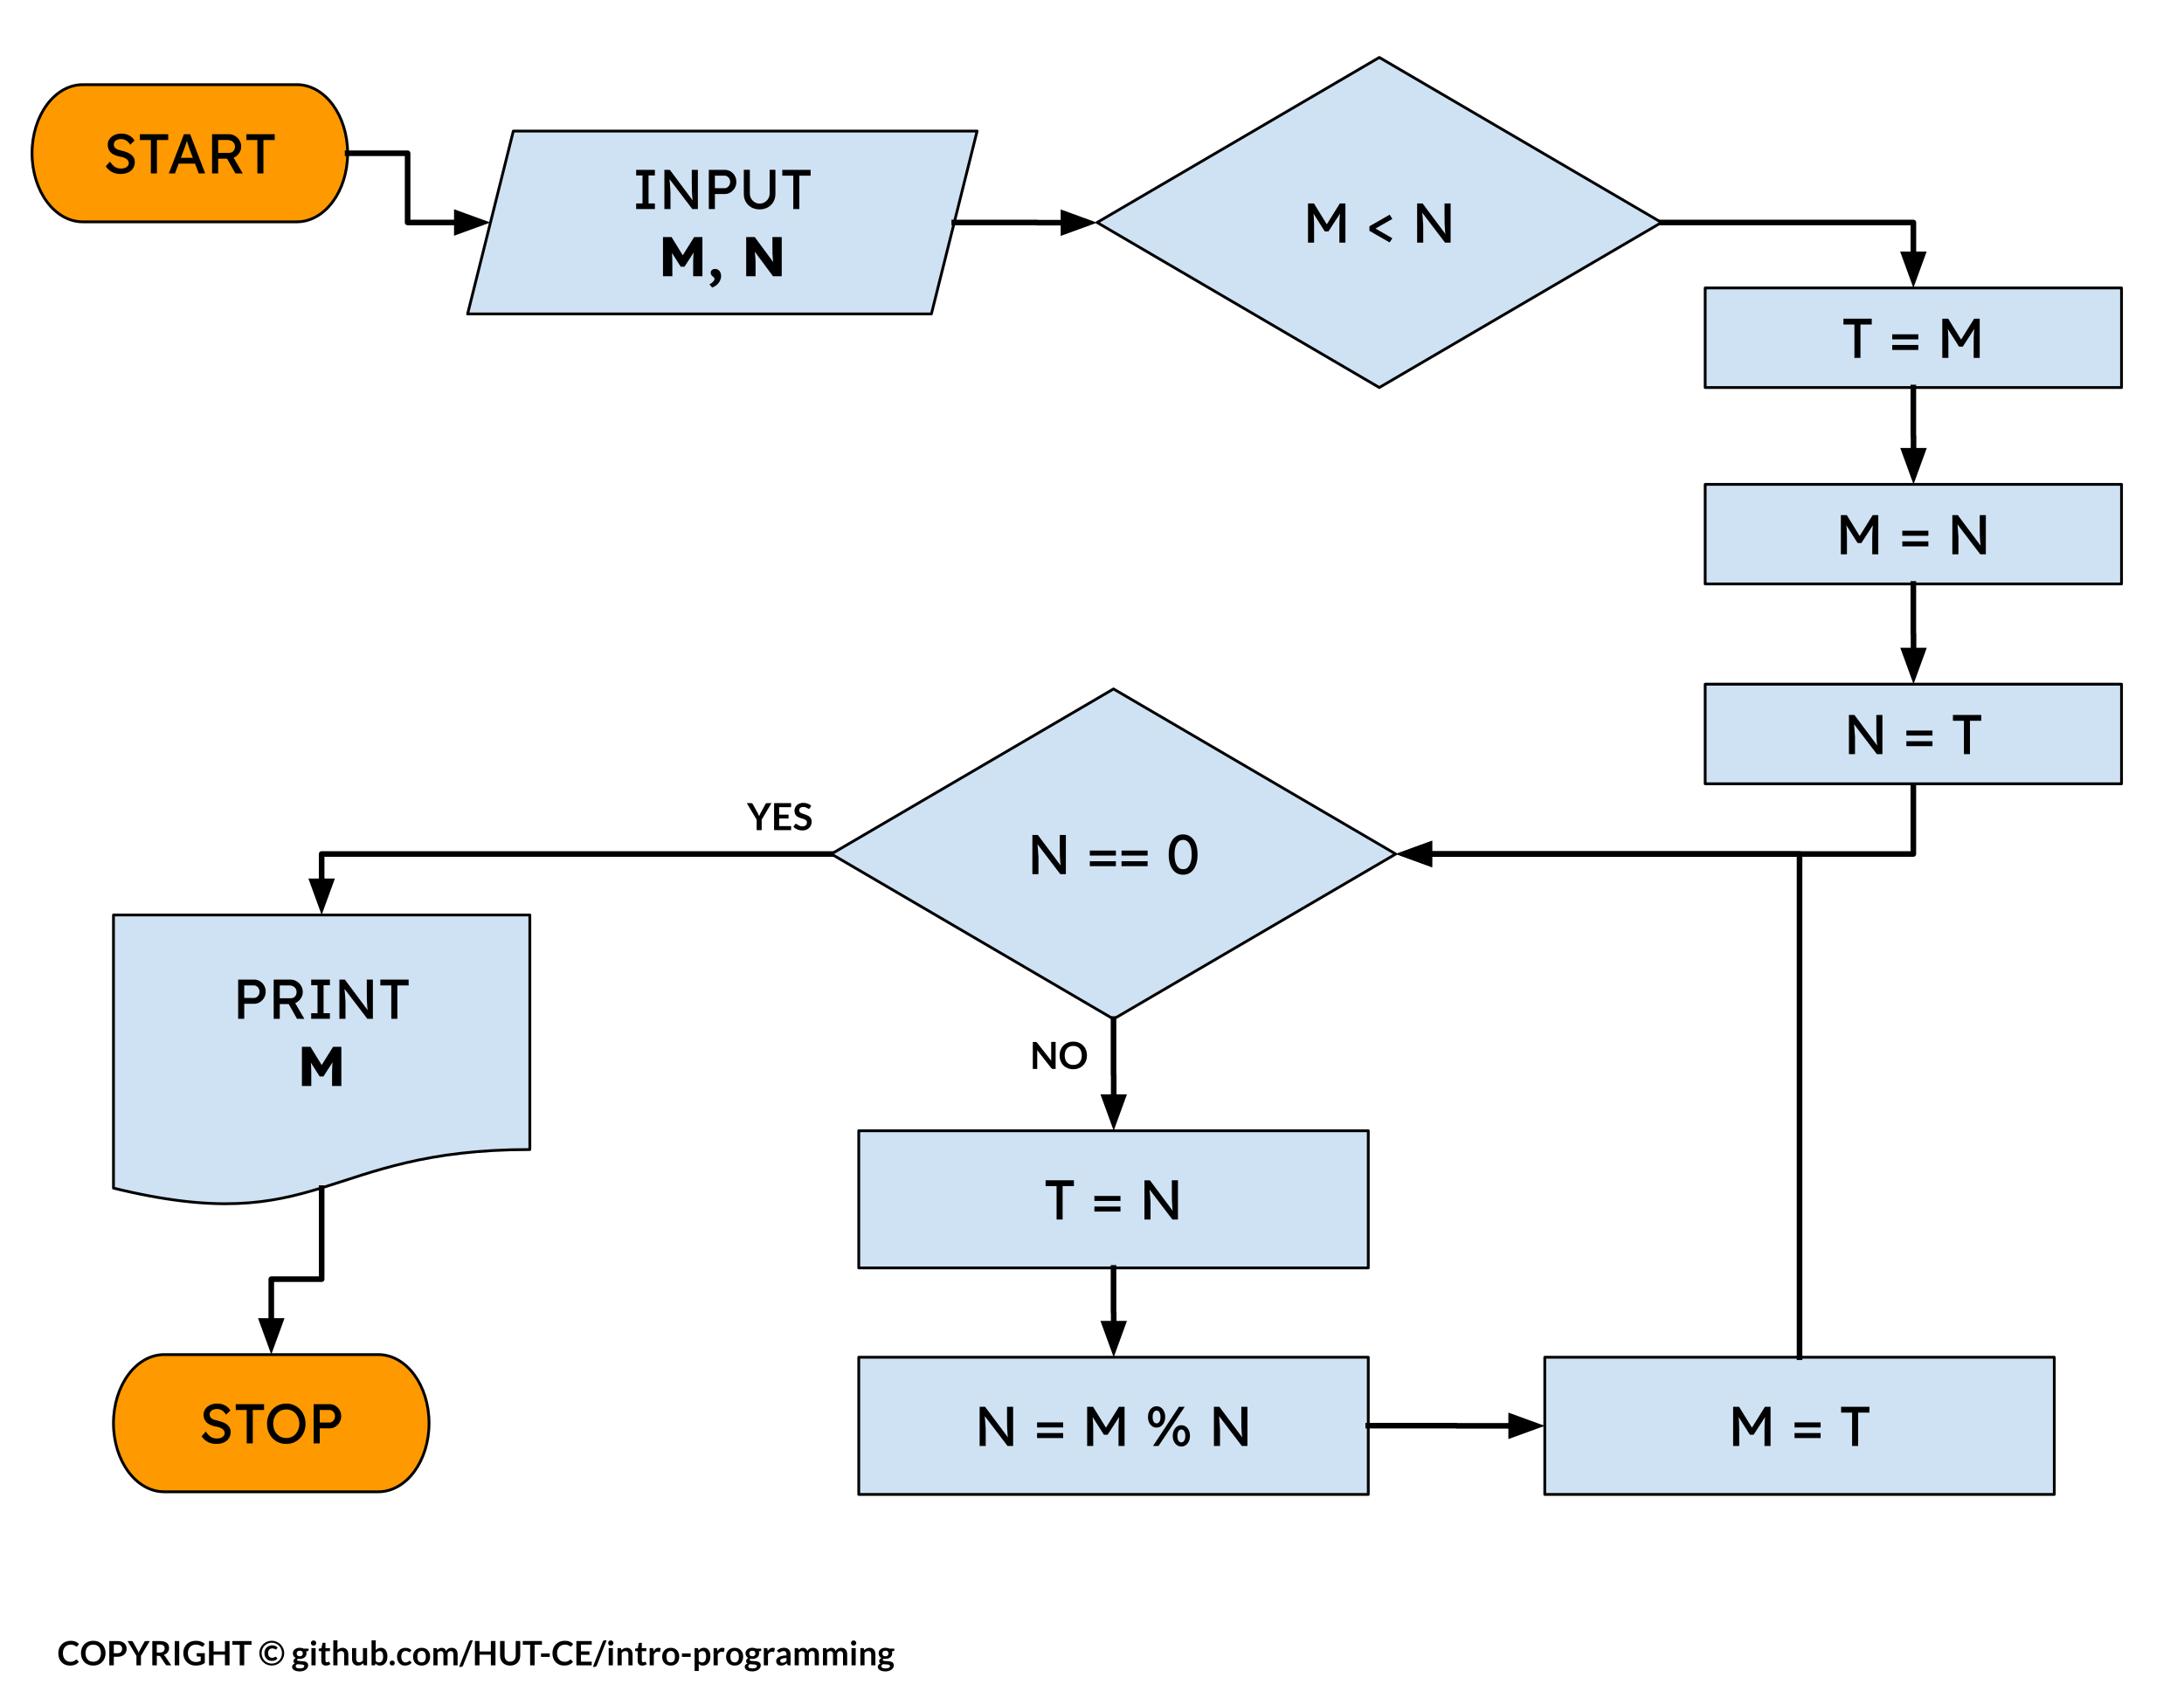 <svg version="1.1" viewBox="0.0 0.0 779.667 606.407" fill="none" stroke="none" stroke-linecap="square" stroke-miterlimit="10" xmlns:xlink="http://www.w3.org/1999/xlink" xmlns="http://www.w3.org/2000/svg"><clipPath id="p.0"><path d="m0 0l779.667 0l0 606.407l-779.667 0l0 -606.407z" clip-rule="nonzero"/></clipPath><g clip-path="url(#p.0)"><path fill="#000000" fill-opacity="0.0" d="m0 0l779.667 0l0 606.407l-779.667 0z" fill-rule="evenodd"/><path fill="#cfe2f3" d="m166.932 112.087l16.323 -65.291l165.567 0l-16.323 65.291z" fill-rule="evenodd"/><path stroke="#000000" stroke-width="1.0" stroke-linejoin="round" stroke-linecap="butt" d="m166.932 112.087l16.323 -65.291l165.567 0l-16.323 65.291z" fill-rule="evenodd"/><path fill="#000000" d="m227.104 74.641l0 -2.0l2.266 0l0 -10l-2.266 0l0 -2.0l6.688 0l0 2.0l-2.266 0l0 10l2.266 0l0 2.0l-6.688 0zm10.076 0l0 -14l1.953 0l8.547 11.453l-0.312 0.188q-0.141 -0.828 -0.234 -1.906q-0.094 -1.078 -0.141 -2.375q-0.031 -1.297 -0.031 -2.766l0 -4.594l2.172 0l0 14l-1.984 0l-8.422 -11.047l0.219 -0.266q0.141 1.516 0.219 2.484q0.078 0.969 0.109 1.547q0.047 0.578 0.062 0.906q0.016 0.328 0.016 0.562l0 5.812l-2.172 0zm15.86 0l0 -14l5.703 0q1.141 0 2.062 0.578q0.938 0.562 1.5 1.547q0.562 0.969 0.562 2.172q0 1.203 -0.562 2.188q-0.562 0.969 -1.5 1.562q-0.922 0.594 -2.062 0.594l-3.531 0l0 5.359l-2.172 0zm2.172 -7.438l3.5 0q0.531 0 0.969 -0.312q0.453 -0.312 0.719 -0.812q0.266 -0.516 0.266 -1.141q0 -0.609 -0.266 -1.109q-0.266 -0.5 -0.719 -0.797q-0.438 -0.312 -0.969 -0.312l-3.5 0l0 4.484zm15.961 7.562q-1.625 0 -2.906 -0.703q-1.281 -0.719 -2.016 -1.969q-0.719 -1.25 -0.719 -2.828l0 -8.641l2.156 0l0 8.453q0 1.016 0.469 1.828q0.484 0.812 1.266 1.297q0.797 0.484 1.75 0.484q1.0 0 1.797 -0.484q0.812 -0.484 1.297 -1.297q0.484 -0.812 0.484 -1.828l0 -8.453l2.062 0l0 8.641q0 1.578 -0.734 2.828q-0.734 1.25 -2.016 1.969q-1.281 0.703 -2.891 0.703zm12.019 -0.125l0 -11.922l-3.922 0l0 -2.078l10.109 0l0 2.078l-4.031 0l0 11.922l-2.156 0z" fill-rule="nonzero"/><path fill="#000000" d="m236.681 98.641l0 -14.0l3.062 0l5.078 8.266l-2.156 -0.031l5.141 -8.234l2.953 0l0 14.0l-3.312 0l0 -4.234q0 -1.844 0.094 -3.312q0.094 -1.469 0.312 -2.891l0.375 1.031l-3.859 5.984l-1.359 0l-3.781 -5.938l0.375 -1.078q0.25 1.344 0.328 2.781q0.094 1.422 0.094 3.422l0 4.234l-3.344 0zm17.529 4.016l-0.938 -1.141q0.812 -0.375 1.297 -0.938q0.5 -0.562 0.5 -0.938q0 -0.203 -0.109 -0.406q-0.094 -0.188 -0.438 -0.469q-0.453 -0.344 -0.625 -0.672q-0.172 -0.328 -0.172 -0.734q0 -0.641 0.453 -0.984q0.469 -0.359 1.172 -0.359q0.594 0 1.062 0.328q0.469 0.312 0.734 0.891q0.281 0.562 0.281 1.328q0 0.656 -0.25 1.297q-0.234 0.641 -0.672 1.203q-0.438 0.562 -1.016 0.969q-0.578 0.406 -1.281 0.625zm12.171 -4.016l0 -14.0l3.062 0l7.359 9.984l-0.656 -0.078q-0.141 -1.125 -0.25 -2.094q-0.094 -0.969 -0.125 -2.031q-0.031 -1.062 -0.031 -2.438l0 -3.344l3.328 0l0 14.0l-3.109 0l-7.625 -10.281l0.969 0.141q0.141 1.219 0.219 2.031q0.078 0.797 0.125 1.359q0.047 0.562 0.062 1.062q0.016 0.484 0.016 1.094l0 4.594l-3.344 0z" fill-rule="nonzero"/><path fill="#ff9900" d="m29.563 30.223l76.407 0l0 0c10.01 0 18.124 10.965 18.124 24.491c0 13.526 -8.114 24.491 -18.124 24.491l-76.407 0l0 0c-10.01 0 -18.124 -10.965 -18.124 -24.491c0 -13.526 8.114 -24.491 18.124 -24.491z" fill-rule="evenodd"/><path stroke="#000000" stroke-width="1.0" stroke-linejoin="round" stroke-linecap="butt" d="m29.563 30.223l76.407 0l0 0c10.01 0 18.124 10.965 18.124 24.491c0 13.526 -8.114 24.491 -18.124 24.491l-76.407 0l0 0c-10.01 0 -18.124 -10.965 -18.124 -24.491c0 -13.526 8.114 -24.491 18.124 -24.491z" fill-rule="evenodd"/><path fill="#000000" d="m43.038 62.118q-1.719 0 -3.031 -0.672q-1.312 -0.688 -2.25 -2.047l1.484 -1.703q0.969 1.406 1.875 1.953q0.906 0.531 2.141 0.531q0.766 0 1.375 -0.234q0.625 -0.25 0.984 -0.672q0.359 -0.422 0.359 -0.953q0 -0.359 -0.125 -0.672q-0.109 -0.328 -0.359 -0.594q-0.25 -0.266 -0.641 -0.484q-0.391 -0.219 -0.922 -0.391q-0.516 -0.172 -1.188 -0.281q-1.078 -0.219 -1.891 -0.578q-0.797 -0.359 -1.344 -0.906q-0.531 -0.547 -0.797 -1.234q-0.25 -0.688 -0.25 -1.547q0 -1.141 0.641 -2.016q0.641 -0.891 1.719 -1.391q1.094 -0.516 2.453 -0.516q1.625 0 2.828 0.641q1.219 0.625 1.922 1.828l-1.531 1.5q-0.594 -0.984 -1.422 -1.5q-0.828 -0.531 -1.859 -0.531q-0.766 0 -1.359 0.25q-0.578 0.234 -0.906 0.672q-0.328 0.422 -0.328 1.0q0 0.422 0.156 0.781q0.172 0.344 0.5 0.609q0.328 0.266 0.875 0.484q0.562 0.203 1.344 0.375q1.109 0.234 1.969 0.609q0.859 0.359 1.453 0.859q0.609 0.5 0.906 1.125q0.312 0.625 0.312 1.344q0 1.344 -0.625 2.328q-0.609 0.969 -1.75 1.5q-1.141 0.531 -2.719 0.531zm10.824 -0.203l0 -11.922l-3.922 0l0 -2.078l10.109 0l0 2.078l-4.031 0l0 11.922l-2.156 0zm6.395 0l5.422 -14.0l2.203 0l5.375 14.0l-2.297 0l-3.203 -8.438q-0.062 -0.141 -0.234 -0.672q-0.172 -0.547 -0.391 -1.203q-0.219 -0.672 -0.406 -1.219q-0.172 -0.547 -0.234 -0.703l0.469 -0.031q-0.125 0.344 -0.297 0.875q-0.172 0.516 -0.359 1.094q-0.188 0.578 -0.375 1.094q-0.172 0.5 -0.297 0.844l-3.172 8.359l-2.203 0zm2.406 -3.484l0.797 -2.078l6.359 0l0.922 2.078l-8.078 0zm13.047 3.484l0 -14.0l5.969 0q1.203 0 2.203 0.594q1.016 0.594 1.609 1.609q0.609 1.0 0.609 2.25q0 1.141 -0.609 2.125q-0.594 0.984 -1.594 1.578q-1.0 0.578 -2.219 0.578l-3.797 0l0 5.266l-2.172 0zm8.328 0l-3.563 -6.312l2.219 -0.5l3.969 6.828l-2.625 -0.016zm-6.156 -7.344l4 0q0.578 0 1.031 -0.281q0.469 -0.297 0.719 -0.797q0.266 -0.516 0.266 -1.141q0 -0.703 -0.328 -1.219q-0.328 -0.531 -0.922 -0.828q-0.594 -0.312 -1.328 -0.312l-3.438 0l0 4.578zm14 7.344l0 -11.922l-3.922 0l0 -2.078l10.109 0l0 2.078l-4.031 0l0 11.922l-2.156 0z" fill-rule="nonzero"/><path fill="#000000" fill-opacity="0.0" d="m11.441 574.081l322.835 0l0 33.921l-322.835 0z" fill-rule="evenodd"/><path fill="#000000" d="m27.285 592.554q0.125 0 0.219 0.109l0.641 0.688q-0.531 0.656 -1.297 1.0q-0.766 0.344 -1.859 0.344q-0.953 0 -1.734 -0.328q-0.766 -0.328 -1.312 -0.906q-0.547 -0.594 -0.844 -1.406q-0.281 -0.828 -0.281 -1.797q0 -0.969 0.312 -1.781q0.328 -0.812 0.922 -1.406q0.594 -0.594 1.406 -0.906q0.812 -0.328 1.812 -0.328q0.969 0 1.688 0.312q0.719 0.297 1.234 0.812l-0.531 0.75q-0.062 0.062 -0.141 0.125q-0.062 0.047 -0.203 0.047q-0.125 0 -0.281 -0.109q-0.141 -0.109 -0.359 -0.234q-0.219 -0.125 -0.562 -0.219q-0.344 -0.109 -0.859 -0.109q-0.609 0 -1.125 0.219q-0.516 0.203 -0.891 0.594q-0.359 0.391 -0.578 0.969q-0.203 0.562 -0.203 1.266q0 0.734 0.203 1.312q0.219 0.562 0.562 0.953q0.359 0.391 0.844 0.609q0.484 0.203 1.031 0.203q0.328 0 0.594 -0.031q0.266 -0.047 0.484 -0.125q0.234 -0.078 0.438 -0.203q0.203 -0.125 0.391 -0.297q0.062 -0.062 0.125 -0.094q0.078 -0.031 0.156 -0.031zm10.405 -2.297q0 0.953 -0.328 1.766q-0.312 0.812 -0.891 1.422q-0.578 0.594 -1.391 0.922q-0.797 0.328 -1.781 0.328q-0.984 0 -1.797 -0.328q-0.812 -0.328 -1.406 -0.922q-0.578 -0.609 -0.891 -1.422q-0.312 -0.812 -0.312 -1.766q0 -0.953 0.312 -1.766q0.312 -0.812 0.891 -1.406q0.594 -0.594 1.406 -0.922q0.812 -0.328 1.797 -0.328q0.984 0 1.781 0.344q0.812 0.328 1.391 0.922q0.578 0.578 0.891 1.391q0.328 0.812 0.328 1.766zm-1.656 0q0 -0.703 -0.203 -1.266q-0.188 -0.578 -0.547 -0.969q-0.344 -0.406 -0.859 -0.609q-0.5 -0.203 -1.125 -0.203q-0.641 0 -1.156 0.203q-0.5 0.203 -0.859 0.609q-0.359 0.391 -0.562 0.969q-0.188 0.562 -0.188 1.266q0 0.719 0.188 1.297q0.203 0.562 0.562 0.953q0.359 0.391 0.859 0.609q0.516 0.203 1.156 0.203q0.625 0 1.125 -0.203q0.516 -0.219 0.859 -0.609q0.359 -0.391 0.547 -0.953q0.203 -0.578 0.203 -1.297zm4.594 1.297l0 3.047l-1.609 0l0 -8.672l2.812 0q0.875 0 1.5 0.203q0.641 0.203 1.047 0.578q0.422 0.359 0.625 0.875q0.203 0.5 0.203 1.109q0 0.625 -0.219 1.156q-0.203 0.516 -0.625 0.906q-0.422 0.375 -1.047 0.594q-0.625 0.203 -1.484 0.203l-1.203 0zm0 -1.266l1.203 0q0.453 0 0.781 -0.109q0.328 -0.109 0.547 -0.312q0.219 -0.219 0.328 -0.516q0.109 -0.297 0.109 -0.656q0 -0.359 -0.109 -0.641q-0.109 -0.281 -0.328 -0.469q-0.219 -0.203 -0.547 -0.297q-0.328 -0.109 -0.781 -0.109l-1.203 0l0 3.109zm9.688 0.938l0 3.375l-1.609 0l0 -3.375l-3.172 -5.297l1.422 0q0.219 0 0.344 0.109q0.125 0.094 0.203 0.25l1.594 2.891q0.125 0.266 0.234 0.5q0.109 0.219 0.188 0.453q0.078 -0.234 0.172 -0.469q0.109 -0.234 0.234 -0.484l1.578 -2.891q0.078 -0.141 0.203 -0.25q0.141 -0.109 0.344 -0.109l1.422 0l-3.156 5.297zm5.667 -0.016l0 3.391l-1.609 0l0 -8.672l2.641 0q0.891 0 1.516 0.188q0.641 0.172 1.047 0.5q0.406 0.328 0.594 0.797q0.188 0.453 0.188 1.0q0 0.453 -0.141 0.844q-0.125 0.375 -0.375 0.703q-0.234 0.312 -0.594 0.562q-0.359 0.234 -0.812 0.375q0.312 0.172 0.531 0.5l2.172 3.203l-1.453 0q-0.203 0 -0.359 -0.078q-0.141 -0.094 -0.25 -0.25l-1.812 -2.781q-0.109 -0.156 -0.234 -0.219q-0.125 -0.062 -0.359 -0.062l-0.688 0zm0 -1.156l1.0 0q0.469 0 0.797 -0.109q0.344 -0.125 0.562 -0.312q0.219 -0.203 0.328 -0.484q0.109 -0.281 0.109 -0.609q0 -0.656 -0.438 -1.0q-0.438 -0.359 -1.328 -0.359l-1.031 0l0 2.875zm8.001 4.547l-1.609 0l0 -8.672l1.609 0l0 8.672zm5.94 -1.188q0.547 0 0.953 -0.094q0.406 -0.109 0.766 -0.281l0 -1.578l-1.078 0q-0.156 0 -0.25 -0.078q-0.094 -0.094 -0.094 -0.219l0 -0.906l2.891 0l0 3.5q-0.328 0.25 -0.688 0.422q-0.359 0.172 -0.766 0.297q-0.406 0.109 -0.875 0.156q-0.453 0.062 -0.984 0.062q-0.953 0 -1.75 -0.328q-0.797 -0.328 -1.375 -0.906q-0.578 -0.594 -0.906 -1.406q-0.328 -0.828 -0.328 -1.797q0 -0.969 0.312 -1.781q0.328 -0.828 0.906 -1.406q0.578 -0.594 1.406 -0.906q0.844 -0.328 1.891 -0.328q1.062 0 1.828 0.312q0.781 0.312 1.328 0.812l-0.469 0.734q-0.141 0.219 -0.375 0.219q-0.141 0 -0.297 -0.094q-0.188 -0.109 -0.391 -0.219q-0.203 -0.125 -0.453 -0.203q-0.234 -0.094 -0.547 -0.141q-0.297 -0.047 -0.688 -0.047q-0.641 0 -1.156 0.219q-0.516 0.203 -0.891 0.609q-0.359 0.406 -0.562 0.969q-0.203 0.562 -0.203 1.25q0 0.75 0.203 1.344q0.219 0.578 0.594 0.984q0.391 0.406 0.906 0.625q0.516 0.203 1.141 0.203zm12.02 1.188l-1.641 0l0 -3.797l-4.062 0l0 3.797l-1.625 0l0 -8.672l1.625 0l0 3.734l4.062 0l0 -3.734l1.641 0l0 8.672zm7.853 -8.672l0 1.328l-2.609 0l0 7.344l-1.609 0l0 -7.344l-2.625 0l0 -1.328l6.844 0zm8.581 5.594q0.062 0 0.109 0.031q0.062 0.031 0.094 0.078l0.484 0.516q-0.328 0.438 -0.844 0.656q-0.5 0.219 -1.188 0.219q-0.609 0 -1.094 -0.203q-0.484 -0.219 -0.828 -0.594q-0.344 -0.375 -0.531 -0.875q-0.188 -0.516 -0.188 -1.109q0 -0.609 0.203 -1.109q0.219 -0.516 0.578 -0.875q0.375 -0.375 0.875 -0.578q0.516 -0.219 1.094 -0.219q0.672 0 1.141 0.234q0.484 0.219 0.812 0.562l-0.391 0.547q-0.031 0.047 -0.094 0.094q-0.062 0.047 -0.156 0.047q-0.109 0 -0.203 -0.062q-0.094 -0.062 -0.219 -0.125q-0.125 -0.078 -0.312 -0.141q-0.188 -0.062 -0.5 -0.062q-0.359 0 -0.641 0.125q-0.281 0.109 -0.484 0.328q-0.188 0.219 -0.297 0.531q-0.094 0.312 -0.094 0.703q0 0.406 0.094 0.719q0.109 0.312 0.297 0.531q0.188 0.219 0.438 0.328q0.266 0.109 0.562 0.109q0.297 0 0.484 -0.047q0.188 -0.047 0.312 -0.109q0.141 -0.078 0.234 -0.141q0.109 -0.062 0.25 -0.109zm-5.797 -1.266q0 -0.609 0.156 -1.172q0.172 -0.562 0.453 -1.047q0.297 -0.5 0.688 -0.906q0.406 -0.406 0.891 -0.688q0.5 -0.297 1.062 -0.453q0.578 -0.156 1.188 -0.156q0.609 0 1.172 0.156q0.562 0.156 1.047 0.453q0.5 0.281 0.906 0.688q0.406 0.406 0.688 0.906q0.297 0.484 0.453 1.047q0.172 0.562 0.172 1.172q0 0.609 -0.172 1.188q-0.156 0.562 -0.453 1.047q-0.281 0.484 -0.688 0.891q-0.406 0.406 -0.906 0.703q-0.484 0.281 -1.047 0.438q-0.562 0.156 -1.172 0.156q-0.609 0 -1.188 -0.156q-0.562 -0.156 -1.062 -0.438q-0.484 -0.297 -0.891 -0.703q-0.391 -0.406 -0.688 -0.891q-0.281 -0.484 -0.453 -1.047q-0.156 -0.562 -0.156 -1.188zm0.812 0q0 0.781 0.281 1.469q0.281 0.672 0.766 1.172q0.484 0.5 1.141 0.797q0.672 0.281 1.438 0.281q0.766 0 1.422 -0.281q0.672 -0.297 1.156 -0.797q0.5 -0.5 0.781 -1.172q0.281 -0.688 0.281 -1.469q0 -0.516 -0.141 -0.984q-0.125 -0.484 -0.359 -0.906q-0.234 -0.422 -0.562 -0.75q-0.328 -0.344 -0.734 -0.578q-0.406 -0.25 -0.875 -0.375q-0.469 -0.141 -0.969 -0.141q-0.516 0 -0.984 0.141q-0.453 0.125 -0.859 0.375q-0.406 0.234 -0.734 0.578q-0.328 0.328 -0.562 0.75q-0.234 0.422 -0.359 0.906q-0.125 0.469 -0.125 0.984zm13.611 -1.922q0.391 0 0.734 0.078q0.359 0.078 0.641 0.234l1.781 0l0 0.562q0 0.141 -0.078 0.219q-0.078 0.078 -0.25 0.109l-0.547 0.094q0.062 0.156 0.094 0.328q0.031 0.172 0.031 0.375q0 0.453 -0.188 0.828q-0.172 0.359 -0.5 0.625q-0.328 0.25 -0.766 0.391q-0.438 0.141 -0.953 0.141q-0.344 0 -0.672 -0.062q-0.297 0.172 -0.297 0.391q0 0.188 0.172 0.281q0.172 0.078 0.453 0.109q0.281 0.031 0.625 0.047q0.359 0.016 0.734 0.047q0.375 0.016 0.719 0.094q0.359 0.078 0.641 0.25q0.281 0.156 0.453 0.438q0.172 0.281 0.172 0.719q0 0.406 -0.203 0.781q-0.203 0.391 -0.594 0.688q-0.375 0.297 -0.938 0.484q-0.547 0.188 -1.25 0.188q-0.703 0 -1.219 -0.141q-0.516 -0.141 -0.859 -0.359q-0.328 -0.219 -0.5 -0.516q-0.172 -0.297 -0.172 -0.609q0 -0.438 0.266 -0.734q0.266 -0.297 0.734 -0.469q-0.234 -0.125 -0.375 -0.328q-0.125 -0.219 -0.125 -0.547q0 -0.141 0.047 -0.281q0.047 -0.156 0.141 -0.297q0.109 -0.141 0.25 -0.266q0.156 -0.141 0.359 -0.234q-0.469 -0.266 -0.734 -0.672q-0.266 -0.422 -0.266 -0.984q0 -0.469 0.172 -0.828q0.188 -0.375 0.516 -0.625q0.328 -0.266 0.766 -0.406q0.453 -0.141 0.984 -0.141zm1.625 6.547q0 -0.188 -0.109 -0.297q-0.109 -0.109 -0.297 -0.172q-0.188 -0.078 -0.438 -0.094q-0.234 -0.031 -0.516 -0.047q-0.281 -0.016 -0.578 -0.031q-0.297 -0.016 -0.578 -0.047q-0.25 0.125 -0.406 0.328q-0.156 0.188 -0.156 0.422q0 0.172 0.078 0.312q0.094 0.141 0.266 0.234q0.172 0.109 0.453 0.156q0.297 0.062 0.703 0.062q0.406 0 0.703 -0.062q0.312 -0.062 0.5 -0.172q0.203 -0.109 0.281 -0.266q0.094 -0.156 0.094 -0.328zm-1.625 -3.516q0.281 0 0.484 -0.062q0.203 -0.078 0.328 -0.203q0.141 -0.141 0.203 -0.328q0.078 -0.188 0.078 -0.406q0 -0.453 -0.281 -0.719q-0.266 -0.266 -0.812 -0.266q-0.547 0 -0.828 0.266q-0.266 0.266 -0.266 0.719q0 0.219 0.062 0.406q0.078 0.188 0.203 0.328q0.141 0.125 0.344 0.203q0.219 0.062 0.484 0.062zm5.663 -2.922l0 6.156l-1.484 0l0 -6.156l1.484 0zm0.219 -1.797q0 0.188 -0.078 0.359q-0.078 0.172 -0.219 0.297q-0.125 0.125 -0.297 0.203q-0.172 0.078 -0.375 0.078q-0.188 0 -0.359 -0.078q-0.172 -0.078 -0.297 -0.203q-0.125 -0.125 -0.203 -0.297q-0.062 -0.172 -0.062 -0.359q0 -0.188 0.062 -0.359q0.078 -0.188 0.203 -0.312q0.125 -0.125 0.297 -0.188q0.172 -0.078 0.359 -0.078q0.203 0 0.375 0.078q0.172 0.062 0.297 0.188q0.141 0.125 0.219 0.312q0.078 0.172 0.078 0.359zm3.471 8.047q-0.797 0 -1.234 -0.453q-0.422 -0.453 -0.422 -1.25l0 -3.438l-0.625 0q-0.125 0 -0.219 -0.078q-0.078 -0.078 -0.078 -0.234l0 -0.594l0.984 -0.156l0.312 -1.672q0.031 -0.125 0.109 -0.188q0.094 -0.078 0.219 -0.078l0.781 0l0 1.938l1.609 0l0 1.062l-1.609 0l0 3.344q0 0.281 0.141 0.453q0.141 0.156 0.375 0.156q0.141 0 0.234 -0.031q0.094 -0.031 0.156 -0.062q0.078 -0.047 0.125 -0.078q0.062 -0.031 0.109 -0.031q0.078 0 0.109 0.031q0.047 0.031 0.094 0.094l0.438 0.719q-0.312 0.266 -0.734 0.406q-0.422 0.141 -0.875 0.141zm2.628 -0.094l0 -8.922l1.484 0l0 3.438q0.359 -0.344 0.781 -0.547q0.438 -0.219 1.016 -0.219q0.5 0 0.891 0.172q0.391 0.172 0.656 0.484q0.266 0.297 0.391 0.734q0.141 0.422 0.141 0.938l0 3.922l-1.484 0l0 -3.922q0 -0.562 -0.266 -0.859q-0.25 -0.312 -0.781 -0.312q-0.375 0 -0.719 0.172q-0.328 0.172 -0.625 0.469l0 4.453l-1.484 0zm8.166 -6.156l0 3.906q0 0.562 0.266 0.875q0.266 0.312 0.781 0.312q0.391 0 0.719 -0.172q0.344 -0.172 0.641 -0.469l0 -4.453l1.484 0l0 6.156l-0.906 0q-0.281 0 -0.375 -0.266l-0.109 -0.5q-0.188 0.203 -0.391 0.359q-0.203 0.156 -0.438 0.266q-0.234 0.109 -0.5 0.172q-0.266 0.062 -0.578 0.062q-0.5 0 -0.891 -0.172q-0.375 -0.172 -0.641 -0.484q-0.266 -0.312 -0.406 -0.734q-0.125 -0.438 -0.125 -0.953l0 -3.906l1.469 0zm5.494 6.156l0 -8.922l1.484 0l0 3.516q0.359 -0.391 0.812 -0.609q0.469 -0.234 1.094 -0.234q0.5 0 0.906 0.203q0.422 0.203 0.719 0.609q0.312 0.391 0.469 0.984q0.172 0.578 0.172 1.328q0 0.688 -0.188 1.281q-0.172 0.578 -0.531 1.016q-0.344 0.438 -0.828 0.688q-0.484 0.234 -1.094 0.234q-0.281 0 -0.516 -0.062q-0.234 -0.062 -0.438 -0.156q-0.188 -0.109 -0.359 -0.25q-0.156 -0.141 -0.297 -0.328l-0.078 0.422q-0.031 0.156 -0.125 0.219q-0.078 0.062 -0.234 0.062l-0.969 0zm2.875 -5.094q-0.453 0 -0.781 0.203q-0.328 0.188 -0.609 0.531l0 2.766q0.25 0.312 0.547 0.438q0.297 0.125 0.641 0.125q0.344 0 0.609 -0.125q0.266 -0.141 0.453 -0.391q0.188 -0.266 0.281 -0.656q0.109 -0.391 0.109 -0.922q0 -0.547 -0.094 -0.922q-0.078 -0.375 -0.234 -0.609q-0.156 -0.234 -0.391 -0.328q-0.234 -0.109 -0.531 -0.109zm3.59 4.281q0 -0.188 0.062 -0.359q0.078 -0.172 0.203 -0.281q0.125 -0.125 0.281 -0.188q0.172 -0.078 0.359 -0.078q0.188 0 0.359 0.078q0.172 0.062 0.281 0.188q0.125 0.109 0.188 0.281q0.078 0.172 0.078 0.359q0 0.188 -0.078 0.359q-0.062 0.156 -0.188 0.281q-0.109 0.125 -0.281 0.188q-0.172 0.062 -0.359 0.062q-0.188 0 -0.359 -0.062q-0.156 -0.062 -0.281 -0.188q-0.125 -0.125 -0.203 -0.281q-0.062 -0.172 -0.062 -0.359zm7.388 -4.047q-0.078 0.094 -0.141 0.141q-0.062 0.047 -0.172 0.047q-0.125 0 -0.234 -0.062q-0.109 -0.078 -0.266 -0.156q-0.141 -0.094 -0.344 -0.156q-0.203 -0.078 -0.516 -0.078q-0.391 0 -0.688 0.141q-0.281 0.141 -0.484 0.406q-0.188 0.266 -0.297 0.641q-0.094 0.375 -0.094 0.844q0 0.5 0.109 0.891q0.109 0.375 0.297 0.641q0.203 0.25 0.484 0.391q0.281 0.141 0.641 0.141q0.359 0 0.578 -0.094q0.219 -0.094 0.359 -0.188q0.156 -0.109 0.266 -0.188q0.109 -0.094 0.25 -0.094q0.172 0 0.266 0.141l0.422 0.531q-0.234 0.297 -0.531 0.5q-0.281 0.188 -0.594 0.312q-0.312 0.109 -0.641 0.156q-0.328 0.047 -0.656 0.047q-0.562 0 -1.078 -0.219q-0.5 -0.219 -0.875 -0.625q-0.375 -0.406 -0.594 -0.984q-0.219 -0.594 -0.219 -1.359q0 -0.672 0.188 -1.25q0.203 -0.578 0.578 -1.0q0.391 -0.422 0.938 -0.656q0.562 -0.25 1.281 -0.25q0.703 0 1.219 0.219q0.516 0.219 0.938 0.641l-0.391 0.531zm4.021 -1.391q0.688 0 1.25 0.219q0.562 0.219 0.953 0.641q0.406 0.406 0.609 1.0q0.219 0.578 0.219 1.297q0 0.734 -0.219 1.328q-0.203 0.578 -0.609 1.0q-0.391 0.406 -0.953 0.641q-0.562 0.219 -1.25 0.219q-0.688 0 -1.25 -0.219q-0.562 -0.234 -0.969 -0.641q-0.406 -0.422 -0.625 -1.0q-0.219 -0.594 -0.219 -1.328q0 -0.719 0.219 -1.297q0.219 -0.594 0.625 -1.0q0.406 -0.422 0.969 -0.641q0.562 -0.219 1.25 -0.219zm0 5.203q0.766 0 1.125 -0.516q0.375 -0.516 0.375 -1.516q0 -1.0 -0.375 -1.516q-0.359 -0.531 -1.125 -0.531q-0.781 0 -1.156 0.531q-0.375 0.531 -0.375 1.516q0 0.984 0.375 1.516q0.375 0.516 1.156 0.516zm4.197 1.047l0 -6.156l0.906 0q0.281 0 0.375 0.266l0.094 0.453q0.156 -0.172 0.328 -0.312q0.188 -0.156 0.391 -0.266q0.203 -0.109 0.422 -0.172q0.234 -0.062 0.516 -0.062q0.578 0 0.953 0.312q0.375 0.312 0.562 0.844q0.141 -0.312 0.359 -0.531q0.219 -0.219 0.469 -0.359q0.266 -0.141 0.547 -0.203q0.297 -0.062 0.594 -0.062q0.516 0 0.906 0.156q0.391 0.156 0.656 0.453q0.281 0.297 0.422 0.734q0.141 0.438 0.141 0.984l0 3.922l-1.484 0l0 -3.922q0 -0.578 -0.266 -0.875q-0.25 -0.297 -0.75 -0.297q-0.219 0 -0.422 0.078q-0.188 0.078 -0.344 0.219q-0.141 0.141 -0.234 0.375q-0.078 0.219 -0.078 0.5l0 3.922l-1.484 0l0 -3.922q0 -0.609 -0.25 -0.891q-0.25 -0.281 -0.734 -0.281q-0.312 0 -0.594 0.156q-0.281 0.156 -0.516 0.438l0 4.5l-1.484 0zm10.62 0.016q-0.062 0.141 -0.141 0.234q-0.078 0.109 -0.188 0.172q-0.109 0.078 -0.234 0.109q-0.125 0.031 -0.234 0.031l-0.625 0l3.5 -8.953q0.109 -0.25 0.297 -0.391q0.188 -0.141 0.469 -0.141l0.625 0l-3.469 8.938zm11.535 -0.016l-1.641 0l0 -3.797l-4.062 0l0 3.797l-1.625 0l0 -8.672l1.625 0l0 3.734l4.062 0l0 -3.734l1.641 0l0 8.672zm5.244 -1.297q0.469 0 0.828 -0.156q0.375 -0.156 0.625 -0.438q0.25 -0.281 0.391 -0.688q0.141 -0.406 0.141 -0.906l0 -5.188l1.609 0l0 5.188q0 0.781 -0.25 1.438q-0.25 0.656 -0.719 1.141q-0.469 0.469 -1.141 0.734q-0.656 0.266 -1.484 0.266q-0.844 0 -1.516 -0.266q-0.656 -0.266 -1.125 -0.734q-0.469 -0.484 -0.719 -1.141q-0.234 -0.656 -0.234 -1.438l0 -5.188l1.609 0l0 5.188q0 0.5 0.125 0.906q0.141 0.391 0.391 0.688q0.25 0.281 0.625 0.438q0.375 0.156 0.844 0.156zm11.345 -7.375l0 1.328l-2.609 0l0 7.344l-1.609 0l0 -7.344l-2.625 0l0 -1.328l6.844 0zm-0.331 4.438l3.109 0l0 1.234l-3.109 0l0 -1.234zm10.558 2.188q0.125 0 0.219 0.109l0.641 0.688q-0.531 0.656 -1.297 1.0q-0.766 0.344 -1.859 0.344q-0.953 0 -1.734 -0.328q-0.766 -0.328 -1.312 -0.906q-0.547 -0.594 -0.844 -1.406q-0.281 -0.828 -0.281 -1.797q0 -0.969 0.312 -1.781q0.328 -0.812 0.922 -1.406q0.594 -0.594 1.406 -0.906q0.812 -0.328 1.812 -0.328q0.969 0 1.688 0.312q0.719 0.297 1.234 0.812l-0.531 0.75q-0.062 0.062 -0.141 0.125q-0.062 0.047 -0.203 0.047q-0.125 0 -0.281 -0.109q-0.141 -0.109 -0.359 -0.234q-0.219 -0.125 -0.562 -0.219q-0.344 -0.109 -0.859 -0.109q-0.609 0 -1.125 0.219q-0.516 0.203 -0.891 0.594q-0.359 0.391 -0.578 0.969q-0.203 0.562 -0.203 1.266q0 0.734 0.203 1.312q0.219 0.562 0.562 0.953q0.359 0.391 0.844 0.609q0.484 0.203 1.031 0.203q0.328 0 0.594 -0.031q0.266 -0.047 0.484 -0.125q0.234 -0.078 0.438 -0.203q0.203 -0.125 0.391 -0.297q0.062 -0.062 0.125 -0.094q0.078 -0.031 0.156 -0.031zm7.546 -6.625l0 1.281l-3.844 0l0 2.406l3.031 0l0 1.234l-3.031 0l0 2.453l3.844 0l0 1.297l-5.469 0l0 -8.672l5.469 0zm1.839 8.688q-0.062 0.141 -0.141 0.234q-0.078 0.109 -0.188 0.172q-0.109 0.078 -0.234 0.109q-0.125 0.031 -0.234 0.031l-0.625 0l3.5 -8.953q0.109 -0.25 0.297 -0.391q0.188 -0.141 0.469 -0.141l0.625 0l-3.469 8.938zm5.707 -6.172l0 6.156l-1.484 0l0 -6.156l1.484 0zm0.219 -1.797q0 0.188 -0.078 0.359q-0.078 0.172 -0.219 0.297q-0.125 0.125 -0.297 0.203q-0.172 0.078 -0.375 0.078q-0.188 0 -0.359 -0.078q-0.172 -0.078 -0.297 -0.203q-0.125 -0.125 -0.203 -0.297q-0.062 -0.172 -0.062 -0.359q0 -0.188 0.062 -0.359q0.078 -0.188 0.203 -0.312q0.125 -0.125 0.297 -0.188q0.172 -0.078 0.359 -0.078q0.203 0 0.375 0.078q0.172 0.062 0.297 0.188q0.141 0.125 0.219 0.312q0.078 0.172 0.078 0.359zm1.455 7.953l0 -6.156l0.906 0q0.281 0 0.375 0.266l0.094 0.484q0.188 -0.188 0.391 -0.344q0.219 -0.156 0.438 -0.266q0.234 -0.109 0.5 -0.172q0.266 -0.062 0.578 -0.062q0.5 0 0.891 0.172q0.391 0.172 0.656 0.484q0.266 0.297 0.391 0.734q0.141 0.422 0.141 0.938l0 3.922l-1.484 0l0 -3.922q0 -0.562 -0.266 -0.859q-0.25 -0.312 -0.781 -0.312q-0.375 0 -0.719 0.172q-0.328 0.172 -0.625 0.469l0 4.453l-1.484 0zm8.838 0.094q-0.797 0 -1.234 -0.453q-0.422 -0.453 -0.422 -1.25l0 -3.438l-0.625 0q-0.125 0 -0.219 -0.078q-0.078 -0.078 -0.078 -0.234l0 -0.594l0.984 -0.156l0.312 -1.672q0.031 -0.125 0.109 -0.188q0.094 -0.078 0.219 -0.078l0.781 0l0 1.938l1.609 0l0 1.062l-1.609 0l0 3.344q0 0.281 0.141 0.453q0.141 0.156 0.375 0.156q0.141 0 0.234 -0.031q0.094 -0.031 0.156 -0.062q0.078 -0.047 0.125 -0.078q0.062 -0.031 0.109 -0.031q0.078 0 0.109 0.031q0.047 0.031 0.094 0.094l0.438 0.719q-0.312 0.266 -0.734 0.406q-0.422 0.141 -0.875 0.141zm2.628 -0.094l0 -6.156l0.859 0q0.234 0 0.312 0.094q0.094 0.078 0.125 0.281l0.094 0.734q0.328 -0.562 0.766 -0.891q0.453 -0.328 1.0 -0.328q0.469 0 0.766 0.203l-0.188 1.109q-0.031 0.109 -0.094 0.156q-0.047 0.047 -0.156 0.047q-0.094 0 -0.25 -0.047q-0.156 -0.047 -0.406 -0.047q-0.469 0 -0.797 0.266q-0.328 0.25 -0.547 0.75l0 3.828l-1.484 0zm7.527 -6.25q0.688 0 1.25 0.219q0.562 0.219 0.953 0.641q0.406 0.406 0.609 1.0q0.219 0.578 0.219 1.297q0 0.734 -0.219 1.328q-0.203 0.578 -0.609 1.0q-0.391 0.406 -0.953 0.641q-0.562 0.219 -1.25 0.219q-0.688 0 -1.25 -0.219q-0.562 -0.234 -0.969 -0.641q-0.406 -0.422 -0.625 -1.0q-0.219 -0.594 -0.219 -1.328q0 -0.719 0.219 -1.297q0.219 -0.594 0.625 -1.0q0.406 -0.422 0.969 -0.641q0.562 -0.219 1.25 -0.219zm0 5.203q0.766 0 1.125 -0.516q0.375 -0.516 0.375 -1.516q0 -1.0 -0.375 -1.516q-0.359 -0.531 -1.125 -0.531q-0.781 0 -1.156 0.531q-0.375 0.531 -0.375 1.516q0 0.984 0.375 1.516q0.375 0.516 1.156 0.516zm3.994 -3.188l3.109 0l0 1.234l-3.109 0l0 -1.234zm4.511 6.25l0 -8.172l0.906 0q0.141 0 0.234 0.062q0.109 0.062 0.141 0.203l0.125 0.578q0.359 -0.422 0.844 -0.688q0.484 -0.266 1.141 -0.266q0.5 0 0.906 0.219q0.422 0.203 0.719 0.609q0.312 0.391 0.469 0.984q0.172 0.578 0.172 1.328q0 0.688 -0.188 1.281q-0.188 0.578 -0.531 1.016q-0.344 0.438 -0.828 0.688q-0.484 0.234 -1.094 0.234q-0.531 0 -0.891 -0.156q-0.359 -0.172 -0.641 -0.453l0 2.531l-1.484 0zm2.875 -7.109q-0.469 0 -0.797 0.203q-0.312 0.188 -0.594 0.531l0 2.766q0.25 0.312 0.547 0.438q0.297 0.125 0.641 0.125q0.328 0 0.594 -0.125q0.281 -0.141 0.469 -0.391q0.188 -0.266 0.281 -0.656q0.109 -0.391 0.109 -0.922q0 -0.547 -0.094 -0.922q-0.078 -0.375 -0.25 -0.609q-0.156 -0.234 -0.391 -0.328q-0.219 -0.109 -0.516 -0.109zm3.911 5.094l0 -6.156l0.859 0q0.234 0 0.312 0.094q0.094 0.078 0.125 0.281l0.094 0.734q0.328 -0.562 0.766 -0.891q0.453 -0.328 1.0 -0.328q0.469 0 0.766 0.203l-0.188 1.109q-0.031 0.109 -0.094 0.156q-0.047 0.047 -0.156 0.047q-0.094 0 -0.25 -0.047q-0.156 -0.047 -0.406 -0.047q-0.469 0 -0.797 0.266q-0.328 0.25 -0.547 0.75l0 3.828l-1.484 0zm7.527 -6.25q0.688 0 1.25 0.219q0.562 0.219 0.953 0.641q0.406 0.406 0.609 1.0q0.219 0.578 0.219 1.297q0 0.734 -0.219 1.328q-0.203 0.578 -0.609 1.0q-0.391 0.406 -0.953 0.641q-0.562 0.219 -1.25 0.219q-0.688 0 -1.25 -0.219q-0.562 -0.234 -0.969 -0.641q-0.406 -0.422 -0.625 -1.0q-0.219 -0.594 -0.219 -1.328q0 -0.719 0.219 -1.297q0.219 -0.594 0.625 -1.0q0.406 -0.422 0.969 -0.641q0.562 -0.219 1.25 -0.219zm0 5.203q0.766 0 1.125 -0.516q0.375 -0.516 0.375 -1.516q0 -1.0 -0.375 -1.516q-0.359 -0.531 -1.125 -0.531q-0.781 0 -1.156 0.531q-0.375 0.531 -0.375 1.516q0 0.984 0.375 1.516q0.375 0.516 1.156 0.516zm6.322 -5.219q0.391 0 0.734 0.078q0.359 0.078 0.641 0.234l1.781 0l0 0.562q0 0.141 -0.078 0.219q-0.078 0.078 -0.25 0.109l-0.547 0.094q0.062 0.156 0.094 0.328q0.031 0.172 0.031 0.375q0 0.453 -0.188 0.828q-0.172 0.359 -0.5 0.625q-0.328 0.25 -0.766 0.391q-0.438 0.141 -0.953 0.141q-0.344 0 -0.672 -0.062q-0.297 0.172 -0.297 0.391q0 0.188 0.172 0.281q0.172 0.078 0.453 0.109q0.281 0.031 0.625 0.047q0.359 0.016 0.734 0.047q0.375 0.016 0.719 0.094q0.359 0.078 0.641 0.25q0.281 0.156 0.453 0.438q0.172 0.281 0.172 0.719q0 0.406 -0.203 0.781q-0.203 0.391 -0.594 0.688q-0.375 0.297 -0.938 0.484q-0.547 0.188 -1.25 0.188q-0.703 0 -1.219 -0.141q-0.516 -0.141 -0.859 -0.359q-0.328 -0.219 -0.5 -0.516q-0.172 -0.297 -0.172 -0.609q0 -0.438 0.266 -0.734q0.266 -0.297 0.734 -0.469q-0.234 -0.125 -0.375 -0.328q-0.125 -0.219 -0.125 -0.547q0 -0.141 0.047 -0.281q0.047 -0.156 0.141 -0.297q0.109 -0.141 0.25 -0.266q0.156 -0.141 0.359 -0.234q-0.469 -0.266 -0.734 -0.672q-0.266 -0.422 -0.266 -0.984q0 -0.469 0.172 -0.828q0.188 -0.375 0.516 -0.625q0.328 -0.266 0.766 -0.406q0.453 -0.141 0.984 -0.141zm1.625 6.547q0 -0.188 -0.109 -0.297q-0.109 -0.109 -0.297 -0.172q-0.188 -0.078 -0.438 -0.094q-0.234 -0.031 -0.516 -0.047q-0.281 -0.016 -0.578 -0.031q-0.297 -0.016 -0.578 -0.047q-0.25 0.125 -0.406 0.328q-0.156 0.188 -0.156 0.422q0 0.172 0.078 0.312q0.094 0.141 0.266 0.234q0.172 0.109 0.453 0.156q0.297 0.062 0.703 0.062q0.406 0 0.703 -0.062q0.312 -0.062 0.5 -0.172q0.203 -0.109 0.281 -0.266q0.094 -0.156 0.094 -0.328zm-1.625 -3.516q0.281 0 0.484 -0.062q0.203 -0.078 0.328 -0.203q0.141 -0.141 0.203 -0.328q0.078 -0.188 0.078 -0.406q0 -0.453 -0.281 -0.719q-0.266 -0.266 -0.812 -0.266q-0.547 0 -0.828 0.266q-0.266 0.266 -0.266 0.719q0 0.219 0.062 0.406q0.078 0.188 0.203 0.328q0.141 0.125 0.344 0.203q0.219 0.062 0.484 0.062zm4.085 3.234l0 -6.156l0.859 0q0.234 0 0.312 0.094q0.094 0.078 0.125 0.281l0.094 0.734q0.328 -0.562 0.766 -0.891q0.453 -0.328 1.0 -0.328q0.469 0 0.766 0.203l-0.188 1.109q-0.031 0.109 -0.094 0.156q-0.047 0.047 -0.156 0.047q-0.094 0 -0.25 -0.047q-0.156 -0.047 -0.406 -0.047q-0.469 0 -0.797 0.266q-0.328 0.25 -0.547 0.75l0 3.828l-1.484 0zm9.541 0l-0.656 0q-0.219 0 -0.344 -0.062q-0.109 -0.062 -0.172 -0.25l-0.125 -0.438q-0.234 0.203 -0.469 0.359q-0.219 0.156 -0.469 0.266q-0.234 0.109 -0.5 0.156q-0.266 0.062 -0.594 0.062q-0.391 0 -0.734 -0.094q-0.328 -0.109 -0.562 -0.312q-0.234 -0.219 -0.375 -0.531q-0.125 -0.312 -0.125 -0.734q0 -0.344 0.188 -0.672q0.188 -0.344 0.609 -0.609q0.422 -0.281 1.125 -0.453q0.719 -0.188 1.766 -0.219l0 -0.359q0 -0.609 -0.266 -0.906q-0.266 -0.297 -0.75 -0.297q-0.359 0 -0.609 0.078q-0.234 0.078 -0.422 0.188q-0.172 0.109 -0.328 0.203q-0.141 0.078 -0.328 0.078q-0.141 0 -0.25 -0.078q-0.109 -0.078 -0.172 -0.203l-0.266 -0.469q1.062 -0.969 2.562 -0.969q0.531 0 0.953 0.172q0.422 0.172 0.719 0.5q0.297 0.312 0.438 0.75q0.156 0.438 0.156 0.953l0 3.891zm-2.875 -0.922q0.234 0 0.422 -0.047q0.188 -0.047 0.359 -0.125q0.172 -0.078 0.328 -0.203q0.172 -0.125 0.328 -0.297l0 -1.031q-0.656 0.031 -1.094 0.109q-0.422 0.078 -0.688 0.203q-0.266 0.125 -0.375 0.297q-0.109 0.172 -0.109 0.359q0 0.391 0.219 0.562q0.234 0.172 0.609 0.172zm4.345 0.922l0 -6.156l0.906 0q0.281 0 0.375 0.266l0.094 0.453q0.156 -0.172 0.328 -0.312q0.188 -0.156 0.391 -0.266q0.203 -0.109 0.422 -0.172q0.234 -0.062 0.516 -0.062q0.578 0 0.953 0.312q0.375 0.312 0.562 0.844q0.141 -0.312 0.359 -0.531q0.219 -0.219 0.469 -0.359q0.266 -0.141 0.547 -0.203q0.297 -0.062 0.594 -0.062q0.516 0 0.906 0.156q0.391 0.156 0.656 0.453q0.281 0.297 0.422 0.734q0.141 0.438 0.141 0.984l0 3.922l-1.484 0l0 -3.922q0 -0.578 -0.266 -0.875q-0.25 -0.297 -0.75 -0.297q-0.219 0 -0.422 0.078q-0.188 0.078 -0.344 0.219q-0.141 0.141 -0.234 0.375q-0.078 0.219 -0.078 0.5l0 3.922l-1.484 0l0 -3.922q0 -0.609 -0.25 -0.891q-0.25 -0.281 -0.734 -0.281q-0.312 0 -0.594 0.156q-0.281 0.156 -0.516 0.438l0 4.5l-1.484 0zm10.104 0l0 -6.156l0.906 0q0.281 0 0.375 0.266l0.094 0.453q0.156 -0.172 0.328 -0.312q0.188 -0.156 0.391 -0.266q0.203 -0.109 0.422 -0.172q0.234 -0.062 0.516 -0.062q0.578 0 0.953 0.312q0.375 0.312 0.562 0.844q0.141 -0.312 0.359 -0.531q0.219 -0.219 0.469 -0.359q0.266 -0.141 0.547 -0.203q0.297 -0.062 0.594 -0.062q0.516 0 0.906 0.156q0.391 0.156 0.656 0.453q0.281 0.297 0.422 0.734q0.141 0.438 0.141 0.984l0 3.922l-1.484 0l0 -3.922q0 -0.578 -0.266 -0.875q-0.25 -0.297 -0.75 -0.297q-0.219 0 -0.422 0.078q-0.188 0.078 -0.344 0.219q-0.141 0.141 -0.234 0.375q-0.078 0.219 -0.078 0.5l0 3.922l-1.484 0l0 -3.922q0 -0.609 -0.25 -0.891q-0.25 -0.281 -0.734 -0.281q-0.312 0 -0.594 0.156q-0.281 0.156 -0.516 0.438l0 4.5l-1.484 0zm11.682 -6.156l0 6.156l-1.484 0l0 -6.156l1.484 0zm0.219 -1.797q0 0.188 -0.078 0.359q-0.078 0.172 -0.219 0.297q-0.125 0.125 -0.297 0.203q-0.172 0.078 -0.375 0.078q-0.188 0 -0.359 -0.078q-0.172 -0.078 -0.297 -0.203q-0.125 -0.125 -0.203 -0.297q-0.062 -0.172 -0.062 -0.359q0 -0.188 0.062 -0.359q0.078 -0.188 0.203 -0.312q0.125 -0.125 0.297 -0.188q0.172 -0.078 0.359 -0.078q0.203 0 0.375 0.078q0.172 0.062 0.297 0.188q0.141 0.125 0.219 0.312q0.078 0.172 0.078 0.359zm1.455 7.953l0 -6.156l0.906 0q0.281 0 0.375 0.266l0.094 0.484q0.188 -0.188 0.391 -0.344q0.219 -0.156 0.438 -0.266q0.234 -0.109 0.5 -0.172q0.266 -0.062 0.578 -0.062q0.5 0 0.891 0.172q0.391 0.172 0.656 0.484q0.266 0.297 0.391 0.734q0.141 0.422 0.141 0.938l0 3.922l-1.484 0l0 -3.922q0 -0.562 -0.266 -0.859q-0.25 -0.312 -0.781 -0.312q-0.375 0 -0.719 0.172q-0.328 0.172 -0.625 0.469l0 4.453l-1.484 0zm8.947 -6.266q0.391 0 0.734 0.078q0.359 0.078 0.641 0.234l1.781 0l0 0.562q0 0.141 -0.078 0.219q-0.078 0.078 -0.25 0.109l-0.547 0.094q0.062 0.156 0.094 0.328q0.031 0.172 0.031 0.375q0 0.453 -0.188 0.828q-0.172 0.359 -0.5 0.625q-0.328 0.25 -0.766 0.391q-0.438 0.141 -0.953 0.141q-0.344 0 -0.672 -0.062q-0.297 0.172 -0.297 0.391q0 0.188 0.172 0.281q0.172 0.078 0.453 0.109q0.281 0.031 0.625 0.047q0.359 0.016 0.734 0.047q0.375 0.016 0.719 0.094q0.359 0.078 0.641 0.25q0.281 0.156 0.453 0.438q0.172 0.281 0.172 0.719q0 0.406 -0.203 0.781q-0.203 0.391 -0.594 0.688q-0.375 0.297 -0.938 0.484q-0.547 0.188 -1.25 0.188q-0.703 0 -1.219 -0.141q-0.516 -0.141 -0.859 -0.359q-0.328 -0.219 -0.5 -0.516q-0.172 -0.297 -0.172 -0.609q0 -0.438 0.266 -0.734q0.266 -0.297 0.734 -0.469q-0.234 -0.125 -0.375 -0.328q-0.125 -0.219 -0.125 -0.547q0 -0.141 0.047 -0.281q0.047 -0.156 0.141 -0.297q0.109 -0.141 0.25 -0.266q0.156 -0.141 0.359 -0.234q-0.469 -0.266 -0.734 -0.672q-0.266 -0.422 -0.266 -0.984q0 -0.469 0.172 -0.828q0.188 -0.375 0.516 -0.625q0.328 -0.266 0.766 -0.406q0.453 -0.141 0.984 -0.141zm1.625 6.547q0 -0.188 -0.109 -0.297q-0.109 -0.109 -0.297 -0.172q-0.188 -0.078 -0.438 -0.094q-0.234 -0.031 -0.516 -0.047q-0.281 -0.016 -0.578 -0.031q-0.297 -0.016 -0.578 -0.047q-0.25 0.125 -0.406 0.328q-0.156 0.188 -0.156 0.422q0 0.172 0.078 0.312q0.094 0.141 0.266 0.234q0.172 0.109 0.453 0.156q0.297 0.062 0.703 0.062q0.406 0 0.703 -0.062q0.312 -0.062 0.5 -0.172q0.203 -0.109 0.281 -0.266q0.094 -0.156 0.094 -0.328zm-1.625 -3.516q0.281 0 0.484 -0.062q0.203 -0.078 0.328 -0.203q0.141 -0.141 0.203 -0.328q0.078 -0.188 0.078 -0.406q0 -0.453 -0.281 -0.719q-0.266 -0.266 -0.812 -0.266q-0.547 0 -0.828 0.266q-0.266 0.266 -0.266 0.719q0 0.219 0.062 0.406q0.078 0.188 0.203 0.328q0.141 0.125 0.344 0.203q0.219 0.062 0.484 0.062z" fill-rule="nonzero"/><path fill="#000000" fill-opacity="0.0" d="m124.094 54.714l21.419 0l0 24.724l29.573 0" fill-rule="evenodd"/><path stroke="#000000" stroke-width="2.0" stroke-linejoin="round" stroke-linecap="butt" d="m124.094 54.714l21.419 0l0 24.724l17.573 0" fill-rule="evenodd"/><path fill="#000000" stroke="#000000" stroke-width="2.0" stroke-linecap="butt" d="m163.086 82.742l9.076 -3.303l-9.076 -3.303z" fill-rule="evenodd"/><path fill="#cfe2f3" d="m40.512 326.685l148.632 0l0 83.755c-74.316 0 -74.316 31.912 -148.632 13.78z" fill-rule="evenodd"/><path stroke="#000000" stroke-width="1.0" stroke-linejoin="round" stroke-linecap="butt" d="m40.512 326.685l148.632 0l0 83.755c-74.316 0 -74.316 31.912 -148.632 13.78z" fill-rule="evenodd"/><path fill="#000000" d="m85.021 363.762l0 -14.0l5.703 0q1.141 0 2.062 0.578q0.938 0.562 1.5 1.547q0.562 0.969 0.562 2.172q0 1.203 -0.562 2.188q-0.562 0.969 -1.5 1.562q-0.922 0.594 -2.062 0.594l-3.531 0l0 5.359l-2.172 0zm2.172 -7.438l3.5 0q0.531 0 0.969 -0.312q0.453 -0.312 0.719 -0.812q0.266 -0.516 0.266 -1.141q0 -0.609 -0.266 -1.109q-0.266 -0.5 -0.719 -0.797q-0.438 -0.312 -0.969 -0.312l-3.5 0l0 4.484zm10.508 7.438l0 -14.0l5.969 0q1.203 0 2.203 0.594q1.016 0.594 1.609 1.609q0.609 1.0 0.609 2.25q0 1.141 -0.609 2.125q-0.594 0.984 -1.594 1.578q-1.0 0.578 -2.219 0.578l-3.797 0l0 5.266l-2.172 0zm8.328 0l-3.562 -6.312l2.219 -0.5l3.969 6.828l-2.625 -0.016zm-6.156 -7.344l4.0 0q0.578 0 1.031 -0.281q0.469 -0.297 0.719 -0.797q0.266 -0.516 0.266 -1.141q0 -0.703 -0.328 -1.219q-0.328 -0.531 -0.922 -0.828q-0.594 -0.312 -1.328 -0.312l-3.438 0l0 4.578zm11.212 7.344l0 -2.0l2.266 0l0 -10.0l-2.266 0l0 -2.0l6.688 0l0 2.0l-2.266 0l0 10.0l2.266 0l0 2.0l-6.688 0zm10.076 0l0 -14.0l1.953 0l8.547 11.453l-0.312 0.188q-0.141 -0.828 -0.234 -1.906q-0.094 -1.078 -0.141 -2.375q-0.031 -1.297 -0.031 -2.766l0 -4.594l2.172 0l0 14.0l-1.984 0l-8.422 -11.047l0.219 -0.266q0.141 1.516 0.219 2.484q0.078 0.969 0.109 1.547q0.047 0.578 0.062 0.906q0.016 0.328 0.016 0.562l0 5.812l-2.172 0zm18.532 0l0 -11.922l-3.922 0l0 -2.078l10.109 0l0 2.078l-4.031 0l0 11.922l-2.156 0z" fill-rule="nonzero"/><path fill="#000000" d="m107.782 387.762l0 -14.0l3.062 0l5.078 8.266l-2.156 -0.031l5.141 -8.234l2.953 0l0 14.0l-3.312 0l0 -4.234q0 -1.844 0.094 -3.312q0.094 -1.469 0.312 -2.891l0.375 1.031l-3.859 5.984l-1.359 0l-3.781 -5.938l0.375 -1.078q0.25 1.344 0.328 2.781q0.094 1.422 0.094 3.422l0 4.234l-3.344 0z" fill-rule="nonzero"/><path fill="#cfe2f3" d="m296.777 304.919l100.74 -58.929l100.74 58.929l-100.74 58.929z" fill-rule="evenodd"/><path stroke="#000000" stroke-width="1.0" stroke-linejoin="round" stroke-linecap="butt" d="m296.777 304.919l100.74 -58.929l100.74 58.929l-100.74 58.929z" fill-rule="evenodd"/><path fill="#000000" d="m368.55 312.119l0 -14.0l1.953 0l8.547 11.453l-0.312 0.188q-0.141 -0.828 -0.234 -1.906q-0.094 -1.078 -0.141 -2.375q-0.031 -1.297 -0.031 -2.766l0 -4.594l2.172 0l0 14.0l-1.984 0l-8.422 -11.047l0.219 -0.266q0.141 1.516 0.219 2.484q0.078 0.969 0.109 1.547q0.047 0.578 0.062 0.906q0.016 0.328 0.016 0.562l0 5.812l-2.172 0zm20.507 -6.625l0 -1.797l9.312 0l0 1.797l-9.312 0zm0 3.781l0 -1.781l9.312 0l0 1.781l-9.312 0zm11.32 -3.781l0 -1.797l9.312 0l0 1.797l-9.312 0zm0 3.781l0 -1.781l9.312 0l0 1.781l-9.312 0zm21.982 3.047q-1.609 0 -2.766 -0.875q-1.141 -0.891 -1.766 -2.5q-0.609 -1.609 -0.609 -3.828q0 -2.219 0.609 -3.828q0.625 -1.609 1.766 -2.484q1.156 -0.891 2.766 -0.891q1.594 0 2.75 0.891q1.172 0.875 1.781 2.484q0.625 1.609 0.625 3.828q0 2.219 -0.625 3.828q-0.609 1.609 -1.781 2.5q-1.156 0.875 -2.75 0.875zm0 -1.969q1.453 0 2.25 -1.359q0.812 -1.375 0.812 -3.875q0 -2.5 -0.812 -3.859q-0.797 -1.375 -2.25 -1.375q-1.469 0 -2.266 1.375q-0.797 1.359 -0.797 3.859q0 2.5 0.797 3.875q0.797 1.359 2.266 1.359z" fill-rule="nonzero"/><path fill="#000000" fill-opacity="0.0" d="m296.777 304.919l-181.953 0l0 21.764" fill-rule="evenodd"/><path stroke="#000000" stroke-width="2.0" stroke-linejoin="round" stroke-linecap="butt" d="m296.777 304.919l-181.953 0l0 9.764" fill-rule="evenodd"/><path fill="#000000" stroke="#000000" stroke-width="2.0" stroke-linecap="butt" d="m111.521 314.682l3.303 9.076l3.303 -9.076z" fill-rule="evenodd"/><path fill="#000000" fill-opacity="0.0" d="m250.226 274.6l56.346 0l0 35.559l-56.346 0z" fill-rule="evenodd"/><path fill="#000000" d="m271.913 292.65l0 3.75l-1.797 0l0 -3.75l-3.516 -5.891l1.578 0q0.234 0 0.375 0.125q0.141 0.109 0.219 0.281l1.781 3.219q0.141 0.281 0.25 0.547q0.125 0.25 0.219 0.5q0.078 -0.25 0.188 -0.5q0.109 -0.266 0.266 -0.547l1.75 -3.219q0.078 -0.156 0.219 -0.281q0.156 -0.125 0.375 -0.125l1.594 0l-3.5 5.891zm10.504 -5.891l0 1.438l-4.266 0l0 2.672l3.359 0l0 1.375l-3.359 0l0 2.719l4.266 0l0 1.438l-6.078 0l0 -9.641l6.078 0zm6.724 1.75q-0.078 0.156 -0.172 0.219q-0.094 0.062 -0.234 0.062q-0.125 0 -0.297 -0.109q-0.172 -0.109 -0.406 -0.234q-0.219 -0.125 -0.516 -0.219q-0.297 -0.109 -0.719 -0.109q-0.375 0 -0.656 0.094q-0.266 0.078 -0.453 0.25q-0.188 0.156 -0.281 0.375q-0.094 0.219 -0.094 0.484q0 0.344 0.188 0.578q0.188 0.219 0.5 0.391q0.312 0.156 0.703 0.281q0.406 0.125 0.812 0.266q0.422 0.141 0.828 0.344q0.406 0.188 0.719 0.484q0.312 0.281 0.5 0.703q0.188 0.406 0.188 1.016q0 0.656 -0.234 1.234q-0.219 0.562 -0.656 0.984q-0.422 0.422 -1.047 0.672q-0.609 0.234 -1.406 0.234q-0.453 0 -0.906 -0.094q-0.453 -0.094 -0.859 -0.25q-0.406 -0.172 -0.766 -0.406q-0.359 -0.234 -0.641 -0.516l0.531 -0.859q0.062 -0.094 0.172 -0.156q0.109 -0.062 0.234 -0.062q0.156 0 0.344 0.141q0.203 0.125 0.469 0.297q0.266 0.172 0.609 0.312q0.359 0.125 0.859 0.125q0.766 0 1.188 -0.359q0.422 -0.359 0.422 -1.047q0 -0.375 -0.188 -0.609q-0.188 -0.25 -0.5 -0.406q-0.312 -0.172 -0.719 -0.281q-0.391 -0.109 -0.812 -0.234q-0.406 -0.141 -0.812 -0.328q-0.406 -0.188 -0.719 -0.484q-0.312 -0.312 -0.5 -0.75q-0.188 -0.453 -0.188 -1.125q0 -0.516 0.203 -1.016q0.219 -0.5 0.625 -0.891q0.406 -0.391 0.984 -0.625q0.594 -0.234 1.344 -0.234q0.844 0 1.562 0.281q0.734 0.266 1.234 0.734l-0.438 0.844z" fill-rule="nonzero"/><path fill="#000000" fill-opacity="0.0" d="m349.929 359.864l56.346 0l0 35.559l-56.346 0z" fill-rule="evenodd"/><path fill="#000000" d="m369.643 372.023q0.125 0 0.203 0.016q0.078 0.016 0.141 0.047q0.062 0.016 0.125 0.078q0.062 0.062 0.141 0.156l5.062 6.438q-0.031 -0.234 -0.047 -0.453q0 -0.219 0 -0.422l0 -5.859l1.578 0l0 9.641l-0.938 0q-0.203 0 -0.344 -0.062q-0.141 -0.078 -0.281 -0.25l-5.031 -6.406q0.016 0.203 0.016 0.422q0.016 0.203 0.016 0.375l0 5.922l-1.578 0l0 -9.641l0.938 0l0 0zm18.389 4.828q0 1.047 -0.359 1.953q-0.344 0.906 -0.984 1.562q-0.641 0.656 -1.547 1.031q-0.891 0.375 -1.984 0.375q-1.094 0 -2.0 -0.375q-0.906 -0.375 -1.547 -1.031q-0.641 -0.656 -1.0 -1.562q-0.344 -0.906 -0.344 -1.953q0 -1.062 0.344 -1.969q0.359 -0.906 1.0 -1.562q0.641 -0.656 1.547 -1.031q0.906 -0.375 2.0 -0.375q1.094 0 1.984 0.375q0.906 0.375 1.547 1.031q0.641 0.656 0.984 1.562q0.359 0.906 0.359 1.969zm-1.844 0q0 -0.797 -0.219 -1.422q-0.203 -0.641 -0.594 -1.078q-0.391 -0.438 -0.953 -0.672q-0.562 -0.234 -1.266 -0.234q-0.719 0 -1.281 0.234q-0.562 0.234 -0.969 0.672q-0.391 0.438 -0.609 1.078q-0.203 0.625 -0.203 1.422q0 0.781 0.203 1.422q0.219 0.625 0.609 1.062q0.406 0.438 0.969 0.672q0.562 0.234 1.281 0.234q0.703 0 1.266 -0.234q0.562 -0.234 0.953 -0.672q0.391 -0.438 0.594 -1.062q0.219 -0.641 0.219 -1.422z" fill-rule="nonzero"/><path fill="#000000" fill-opacity="0.0" d="m683.047 279.845l0 25.071l-184.787 0" fill-rule="evenodd"/><path stroke="#000000" stroke-width="2.0" stroke-linejoin="round" stroke-linecap="butt" d="m683.047 279.845l0 25.071l-172.787 0" fill-rule="evenodd"/><path fill="#000000" stroke="#000000" stroke-width="2.0" stroke-linecap="butt" d="m510.26 301.613l-9.076 3.303l9.076 3.303z" fill-rule="evenodd"/><path fill="#ff9900" d="m58.634 483.656l76.407 0l0 0c10.01 0 18.124 10.965 18.124 24.491c0 13.526 -8.114 24.491 -18.124 24.491l-76.407 0l0 0c-10.01 0 -18.124 -10.965 -18.124 -24.491c0 -13.526 8.114 -24.491 18.124 -24.491z" fill-rule="evenodd"/><path stroke="#000000" stroke-width="1.0" stroke-linejoin="round" stroke-linecap="butt" d="m58.634 483.656l76.407 0l0 0c10.01 0 18.124 10.965 18.124 24.491c0 13.526 -8.114 24.491 -18.124 24.491l-76.407 0l0 0c-10.01 0 -18.124 -10.965 -18.124 -24.491c0 -13.526 8.114 -24.491 18.124 -24.491z" fill-rule="evenodd"/><path fill="#000000" d="m77.259 515.551q-1.719 0 -3.031 -0.672q-1.312 -0.688 -2.25 -2.047l1.484 -1.703q0.969 1.406 1.875 1.953q0.906 0.531 2.141 0.531q0.766 0 1.375 -0.234q0.625 -0.25 0.984 -0.672q0.359 -0.422 0.359 -0.953q0 -0.359 -0.125 -0.672q-0.109 -0.328 -0.359 -0.594q-0.25 -0.266 -0.641 -0.484q-0.391 -0.219 -0.922 -0.391q-0.516 -0.172 -1.188 -0.281q-1.078 -0.219 -1.891 -0.578q-0.797 -0.359 -1.344 -0.906q-0.531 -0.547 -0.797 -1.234q-0.25 -0.688 -0.25 -1.547q0 -1.141 0.641 -2.016q0.641 -0.891 1.719 -1.391q1.094 -0.516 2.453 -0.516q1.625 0 2.828 0.641q1.219 0.625 1.922 1.828l-1.531 1.5q-0.594 -0.984 -1.422 -1.5q-0.828 -0.531 -1.859 -0.531q-0.766 0 -1.359 0.25q-0.578 0.234 -0.906 0.672q-0.328 0.422 -0.328 1.0q0 0.422 0.156 0.781q0.172 0.344 0.5 0.609q0.328 0.266 0.875 0.484q0.562 0.203 1.344 0.375q1.109 0.234 1.969 0.609q0.859 0.359 1.453 0.859q0.609 0.5 0.906 1.125q0.312 0.625 0.312 1.344q0 1.344 -0.625 2.328q-0.609 0.969 -1.75 1.5q-1.141 0.531 -2.719 0.531zm10.824 -0.203l0 -11.922l-3.922 0l0 -2.078l10.109 0l0 2.078l-4.031 0l0 11.922l-2.156 0zm14.107 0.203q-1.469 0 -2.719 -0.531q-1.25 -0.547 -2.188 -1.516q-0.922 -0.969 -1.438 -2.281q-0.516 -1.312 -0.516 -2.875q0 -1.562 0.516 -2.875q0.516 -1.312 1.438 -2.281q0.938 -0.969 2.188 -1.5q1.25 -0.547 2.719 -0.547q1.484 0 2.734 0.547q1.25 0.531 2.172 1.516q0.938 0.984 1.453 2.297q0.516 1.297 0.516 2.844q0 1.547 -0.516 2.859q-0.516 1.297 -1.453 2.281q-0.922 0.984 -2.172 1.531q-1.25 0.531 -2.734 0.531zm0 -2.109q1.031 0 1.875 -0.375q0.859 -0.375 1.469 -1.062q0.625 -0.703 0.969 -1.625q0.359 -0.938 0.359 -2.031q0 -1.094 -0.359 -2.016q-0.344 -0.938 -0.969 -1.625q-0.609 -0.703 -1.469 -1.078q-0.844 -0.375 -1.875 -0.375q-1.016 0 -1.875 0.375q-0.844 0.375 -1.469 1.062q-0.625 0.672 -0.969 1.609q-0.344 0.922 -0.344 2.047q0 1.484 0.594 2.641q0.609 1.141 1.656 1.797q1.047 0.656 2.406 0.656zm9.781 1.906l0 -14l5.703 0q1.141 0 2.062 0.578q0.938 0.562 1.5 1.547q0.562 0.969 0.562 2.172q0 1.203 -0.562 2.188q-0.562 0.969 -1.5 1.562q-0.922 0.594 -2.062 0.594l-3.531 0l0 5.359l-2.172 0zm2.172 -7.438l3.5 0q0.531 0 0.969 -0.312q0.453 -0.312 0.719 -0.812q0.266 -0.516 0.266 -1.141q0 -0.609 -0.266 -1.109q-0.266 -0.5 -0.719 -0.797q-0.438 -0.312 -0.969 -0.312l-3.5 0l0 4.484z" fill-rule="nonzero"/><path fill="#000000" fill-opacity="0.0" d="m114.828 424.22l0 32.505l-17.984 0l0 26.929" fill-rule="evenodd"/><path stroke="#000000" stroke-width="2.0" stroke-linejoin="round" stroke-linecap="butt" d="m114.828 424.22l0 32.505l-17.984 0l0 14.928" fill-rule="evenodd"/><path fill="#000000" stroke="#000000" stroke-width="2.0" stroke-linecap="butt" d="m93.54 471.653l3.303 9.076l3.303 -9.076z" fill-rule="evenodd"/><path fill="#cfe2f3" d="m391.659 79.441l100.74 -58.929l100.74 58.929l-100.74 58.929z" fill-rule="evenodd"/><path stroke="#000000" stroke-width="1.0" stroke-linejoin="round" stroke-linecap="butt" d="m391.659 79.441l100.74 -58.929l100.74 58.929l-100.74 58.929z" fill-rule="evenodd"/><path fill="#000000" d="m466.942 86.641l0 -14.0l2.125 0l5.109 8.297l-1.031 -0.016l5.156 -8.281l2.0 0l0 14.0l-2.156 0l0 -5.734q0 -1.812 0.094 -3.25q0.094 -1.438 0.312 -2.859l0.281 0.75l-4.578 7.078l-1.328 0l-4.438 -7.0l0.219 -0.828q0.219 1.344 0.312 2.75q0.094 1.406 0.094 3.359l0 5.734l-2.172 0zm29.146 -0.078l-7.219 -4.141l0 -1.625l7.219 -4.141l0.969 1.5l-7.188 4.125l0 -1.344l7.188 4.125l-0.969 1.5zm9.814 0.078l0 -14.0l1.953 0l8.547 11.453l-0.312 0.188q-0.141 -0.828 -0.234 -1.906q-0.094 -1.078 -0.141 -2.375q-0.031 -1.297 -0.031 -2.766l0 -4.594l2.172 0l0 14.0l-1.984 0l-8.422 -11.047l0.219 -0.266q0.141 1.516 0.219 2.484q0.078 0.969 0.109 1.547q0.047 0.578 0.062 0.906q0.016 0.328 0.016 0.562l0 5.812l-2.172 0z" fill-rule="nonzero"/><path fill="#000000" fill-opacity="0.0" d="m340.66 79.441l29.58 0l0 0.063l21.412 0" fill-rule="evenodd"/><path stroke="#000000" stroke-width="2.0" stroke-linejoin="round" stroke-linecap="butt" d="m340.66 79.441l29.58 0l0 0.063l9.412 0" fill-rule="evenodd"/><path fill="#000000" stroke="#000000" stroke-width="2.0" stroke-linecap="butt" d="m379.652 82.807l9.076 -3.303l-9.076 -3.303z" fill-rule="evenodd"/><path fill="#cfe2f3" d="m608.732 102.811l148.63 0l0 35.559l-148.63 0z" fill-rule="evenodd"/><path stroke="#000000" stroke-width="1.0" stroke-linejoin="round" stroke-linecap="butt" d="m608.732 102.811l148.63 0l0 35.559l-148.63 0z" fill-rule="evenodd"/><path fill="#000000" d="m662.012 127.791l0 -11.922l-3.922 0l0 -2.078l10.109 0l0 2.078l-4.031 0l0 11.922l-2.156 0zm13.495 -6.625l0 -1.797l9.312 0l0 1.797l-9.312 0zm0 3.781l0 -1.781l9.312 0l0 1.781l-9.312 0zm17.873 2.844l0 -14.0l2.125 0l5.109 8.297l-1.031 -0.016l5.156 -8.281l2.0 0l0 14.0l-2.156 0l0 -5.734q0 -1.812 0.094 -3.25q0.094 -1.438 0.312 -2.859l0.281 0.75l-4.578 7.078l-1.328 0l-4.438 -7.0l0.219 -0.828q0.219 1.344 0.312 2.75q0.094 1.406 0.094 3.359l0 5.734l-2.172 0z" fill-rule="nonzero"/><path fill="#000000" fill-opacity="0.0" d="m593.139 79.441l89.921 0l0 23.37" fill-rule="evenodd"/><path stroke="#000000" stroke-width="2.0" stroke-linejoin="round" stroke-linecap="butt" d="m593.139 79.441l89.921 0l0 11.37" fill-rule="evenodd"/><path fill="#000000" stroke="#000000" stroke-width="2.0" stroke-linecap="butt" d="m679.757 90.811l3.303 9.076l3.303 -9.076z" fill-rule="evenodd"/><path fill="#cfe2f3" d="m608.732 172.94l148.63 0l0 35.559l-148.63 0z" fill-rule="evenodd"/><path stroke="#000000" stroke-width="1.0" stroke-linejoin="round" stroke-linecap="butt" d="m608.732 172.94l148.63 0l0 35.559l-148.63 0z" fill-rule="evenodd"/><path fill="#000000" d="m657.17 197.919l0 -14.0l2.125 0l5.109 8.297l-1.031 -0.016l5.156 -8.281l2.0 0l0 14.0l-2.156 0l0 -5.734q0 -1.812 0.094 -3.25q0.094 -1.438 0.312 -2.859l0.281 0.75l-4.578 7.078l-1.328 0l-4.438 -7.0l0.219 -0.828q0.219 1.344 0.312 2.75q0.094 1.406 0.094 3.359l0 5.734l-2.172 0zm21.927 -6.625l0 -1.797l9.312 0l0 1.797l-9.312 0zm0 3.781l0 -1.781l9.312 0l0 1.781l-9.312 0zm17.873 2.844l0 -14.0l1.953 0l8.547 11.453l-0.312 0.188q-0.141 -0.828 -0.234 -1.906q-0.094 -1.078 -0.141 -2.375q-0.031 -1.297 -0.031 -2.766l0 -4.594l2.172 0l0 14.0l-1.984 0l-8.422 -11.047l0.219 -0.266q0.141 1.516 0.219 2.484q0.078 0.969 0.109 1.547q0.047 0.578 0.062 0.906q0.016 0.328 0.016 0.562l0 5.812l-2.172 0z" fill-rule="nonzero"/><path fill="#cfe2f3" d="m608.732 244.286l148.63 0l0 35.559l-148.63 0z" fill-rule="evenodd"/><path stroke="#000000" stroke-width="1.0" stroke-linejoin="round" stroke-linecap="butt" d="m608.732 244.286l148.63 0l0 35.559l-148.63 0z" fill-rule="evenodd"/><path fill="#000000" d="m660.05 269.266l0 -14l1.953 0l8.547 11.453l-0.312 0.188q-0.141 -0.828 -0.234 -1.906q-0.094 -1.078 -0.141 -2.375q-0.031 -1.297 -0.031 -2.766l0 -4.594l2.172 0l0 14l-1.984 0l-8.422 -11.047l0.219 -0.266q0.141 1.516 0.219 2.484q0.078 0.969 0.109 1.547q0.047 0.578 0.062 0.906q0.016 0.328 0.016 0.562l0 5.812l-2.172 0zm20.507 -6.625l0 -1.797l9.312 0l0 1.797l-9.312 0zm0 3.781l0 -1.781l9.312 0l0 1.781l-9.312 0zm20.545 2.844l0 -11.922l-3.922 0l0 -2.078l10.109 0l0 2.078l-4.031 0l0 11.922l-2.156 0z" fill-rule="nonzero"/><path fill="#000000" fill-opacity="0.0" d="m683.047 138.37l0 17.285l0.063 0l0 17.298" fill-rule="evenodd"/><path stroke="#000000" stroke-width="2.0" stroke-linejoin="round" stroke-linecap="butt" d="m683.047 138.37l0 17.285l0.063 0l0 5.298" fill-rule="evenodd"/><path fill="#000000" stroke="#000000" stroke-width="2.0" stroke-linecap="butt" d="m679.807 160.953l3.303 9.076l3.303 -9.076z" fill-rule="evenodd"/><path fill="#000000" fill-opacity="0.0" d="m683.047 208.499l0 17.894l0.063 0l0 17.886" fill-rule="evenodd"/><path stroke="#000000" stroke-width="2.0" stroke-linejoin="round" stroke-linecap="butt" d="m683.047 208.499l0 17.894l0.063 0l0 5.886" fill-rule="evenodd"/><path fill="#000000" stroke="#000000" stroke-width="2.0" stroke-linecap="butt" d="m679.807 232.278l3.303 9.076l3.303 -9.076z" fill-rule="evenodd"/><path fill="#cfe2f3" d="m306.572 403.737l181.89 0l0 48.976l-181.89 0z" fill-rule="evenodd"/><path stroke="#000000" stroke-width="1.0" stroke-linejoin="round" stroke-linecap="butt" d="m306.572 403.737l181.89 0l0 48.976l-181.89 0z" fill-rule="evenodd"/><path fill="#000000" d="m377.192 435.425l0 -11.922l-3.922 0l0 -2.078l10.109 0l0 2.078l-4.031 0l0 11.922l-2.156 0zm13.495 -6.625l0 -1.797l9.312 0l0 1.797l-9.312 0zm0 3.781l0 -1.781l9.312 0l0 1.781l-9.312 0zm17.873 2.844l0 -14.0l1.953 0l8.547 11.453l-0.312 0.188q-0.141 -0.828 -0.234 -1.906q-0.094 -1.078 -0.141 -2.375q-0.031 -1.297 -0.031 -2.766l0 -4.594l2.172 0l0 14.0l-1.984 0l-8.422 -11.047l0.219 -0.266q0.141 1.516 0.219 2.484q0.078 0.969 0.109 1.547q0.047 0.578 0.062 0.906q0.016 0.328 0.016 0.562l0 5.812l-2.172 0z" fill-rule="nonzero"/><path fill="#000000" fill-opacity="0.0" d="m397.517 363.848l0 19.945l0.063 0l0 19.929" fill-rule="evenodd"/><path stroke="#000000" stroke-width="2.0" stroke-linejoin="round" stroke-linecap="butt" d="m397.517 363.848l0 19.945l0.063 0l0 7.929" fill-rule="evenodd"/><path fill="#000000" stroke="#000000" stroke-width="2.0" stroke-linecap="butt" d="m394.277 391.722l3.303 9.076l3.303 -9.076z" fill-rule="evenodd"/><path fill="#cfe2f3" d="m306.572 484.603l181.89 0l0 48.976l-181.89 0z" fill-rule="evenodd"/><path stroke="#000000" stroke-width="1.0" stroke-linejoin="round" stroke-linecap="butt" d="m306.572 484.603l181.89 0l0 48.976l-181.89 0z" fill-rule="evenodd"/><path fill="#000000" d="m349.72 516.292l0 -14.0l1.953 0l8.547 11.453l-0.312 0.188q-0.141 -0.828 -0.234 -1.906q-0.094 -1.078 -0.141 -2.375q-0.031 -1.297 -0.031 -2.766l0 -4.594l2.172 0l0 14.0l-1.984 0l-8.422 -11.047l0.219 -0.266q0.141 1.516 0.219 2.484q0.078 0.969 0.109 1.547q0.047 0.578 0.062 0.906q0.016 0.328 0.016 0.562l0 5.812l-2.172 0zm20.507 -6.625l0 -1.797l9.312 0l0 1.797l-9.312 0zm0 3.781l0 -1.781l9.312 0l0 1.781l-9.312 0zm17.873 2.844l0 -14.0l2.125 0l5.109 8.297l-1.031 -0.016l5.156 -8.281l2.0 0l0 14.0l-2.156 0l0 -5.734q0 -1.812 0.094 -3.25q0.094 -1.438 0.312 -2.859l0.281 0.75l-4.578 7.078l-1.328 0l-4.438 -7.0l0.219 -0.828q0.219 1.344 0.312 2.75q0.094 1.406 0.094 3.359l0 5.734l-2.172 0zm23.505 0l9.266 -14.0l2.062 0l-9.359 14.0l-1.969 0zm1.281 -6.578q-0.906 0 -1.594 -0.484q-0.688 -0.5 -1.078 -1.344q-0.391 -0.859 -0.391 -1.953q0 -1.094 0.391 -1.969q0.391 -0.875 1.094 -1.359q0.703 -0.5 1.594 -0.5q0.906 0 1.594 0.5q0.688 0.484 1.078 1.359q0.391 0.875 0.391 1.969q0 1.062 -0.406 1.922q-0.391 0.859 -1.094 1.359q-0.703 0.5 -1.578 0.5zm0.016 -1.5q0.422 0 0.734 -0.281q0.312 -0.281 0.484 -0.781q0.172 -0.516 0.172 -1.219q0 -0.703 -0.172 -1.219q-0.172 -0.516 -0.484 -0.797q-0.312 -0.281 -0.75 -0.281q-0.422 0 -0.75 0.297q-0.312 0.281 -0.484 0.797q-0.172 0.5 -0.172 1.203q0 1.047 0.375 1.672q0.391 0.609 1.047 0.609zm8.844 8.266q-0.906 0 -1.594 -0.5q-0.688 -0.5 -1.094 -1.344q-0.391 -0.859 -0.391 -1.938q0 -1.109 0.391 -1.969q0.391 -0.875 1.078 -1.359q0.703 -0.5 1.609 -0.5q0.906 0 1.594 0.5q0.688 0.484 1.078 1.359q0.391 0.859 0.391 1.969q0 1.047 -0.406 1.922q-0.391 0.859 -1.094 1.359q-0.688 0.5 -1.562 0.5zm0 -1.484q0.422 0 0.734 -0.281q0.328 -0.297 0.5 -0.812q0.172 -0.516 0.172 -1.203q0 -1.047 -0.391 -1.672q-0.375 -0.641 -1.016 -0.641q-0.438 0 -0.766 0.281q-0.312 0.281 -0.484 0.812q-0.172 0.516 -0.172 1.219q0 1.031 0.375 1.672q0.391 0.625 1.047 0.625zm11.614 1.297l0 -14.0l1.953 0l8.547 11.453l-0.312 0.188q-0.141 -0.828 -0.234 -1.906q-0.094 -1.078 -0.141 -2.375q-0.031 -1.297 -0.031 -2.766l0 -4.594l2.172 0l0 14.0l-1.984 0l-8.422 -11.047l0.219 -0.266q0.141 1.516 0.219 2.484q0.078 0.969 0.109 1.547q0.047 0.578 0.062 0.906q0.016 0.328 0.016 0.562l0 5.812l-2.172 0z" fill-rule="nonzero"/><path fill="#cfe2f3" d="m551.472 484.603l181.89 0l0 48.976l-181.89 0z" fill-rule="evenodd"/><path stroke="#000000" stroke-width="1.0" stroke-linejoin="round" stroke-linecap="butt" d="m551.472 484.603l181.89 0l0 48.976l-181.89 0z" fill-rule="evenodd"/><path fill="#000000" d="m618.71 516.292l0 -14.0l2.125 0l5.109 8.297l-1.031 -0.016l5.156 -8.281l2.0 0l0 14.0l-2.156 0l0 -5.734q0 -1.812 0.094 -3.25q0.094 -1.438 0.312 -2.859l0.281 0.75l-4.578 7.078l-1.328 0l-4.438 -7.0l0.219 -0.828q0.219 1.344 0.312 2.75q0.094 1.406 0.094 3.359l0 5.734l-2.172 0zm21.927 -6.625l0 -1.797l9.312 0l0 1.797l-9.312 0zm0 3.781l0 -1.781l9.312 0l0 1.781l-9.312 0zm20.545 2.844l0 -11.922l-3.922 0l0 -2.078l10.109 0l0 2.078l-4.031 0l0 11.922l-2.156 0z" fill-rule="nonzero"/><path fill="#000000" fill-opacity="0.0" d="m397.517 452.714l0 15.945l0.063 0l0 15.961" fill-rule="evenodd"/><path stroke="#000000" stroke-width="2.0" stroke-linejoin="round" stroke-linecap="butt" d="m397.517 452.714l0 15.945l0.063 0l0 3.961" fill-rule="evenodd"/><path fill="#000000" stroke="#000000" stroke-width="2.0" stroke-linecap="butt" d="m394.277 472.619l3.303 9.076l3.303 -9.076z" fill-rule="evenodd"/><path fill="#000000" fill-opacity="0.0" d="m642.417 484.603l0 -179.685l-144.157 0" fill-rule="evenodd"/><path stroke="#000000" stroke-width="2.0" stroke-linejoin="round" stroke-linecap="butt" d="m642.417 484.603l0 -179.685l-132.157 0" fill-rule="evenodd"/><path fill="#000000" stroke="#000000" stroke-width="2.0" stroke-linecap="butt" d="m510.26 301.615l-9.076 3.303l9.076 3.303z" fill-rule="evenodd"/><path fill="#000000" fill-opacity="0.0" d="m488.449 509.029l31.512 0l0 0.063l31.512 0" fill-rule="evenodd"/><path stroke="#000000" stroke-width="2.0" stroke-linejoin="round" stroke-linecap="butt" d="m488.449 509.029l31.512 0l0 0.063l19.512 0" fill-rule="evenodd"/><path fill="#000000" stroke="#000000" stroke-width="2.0" stroke-linecap="butt" d="m539.472 512.395l9.076 -3.303l-9.076 -3.303z" fill-rule="evenodd"/></g></svg>